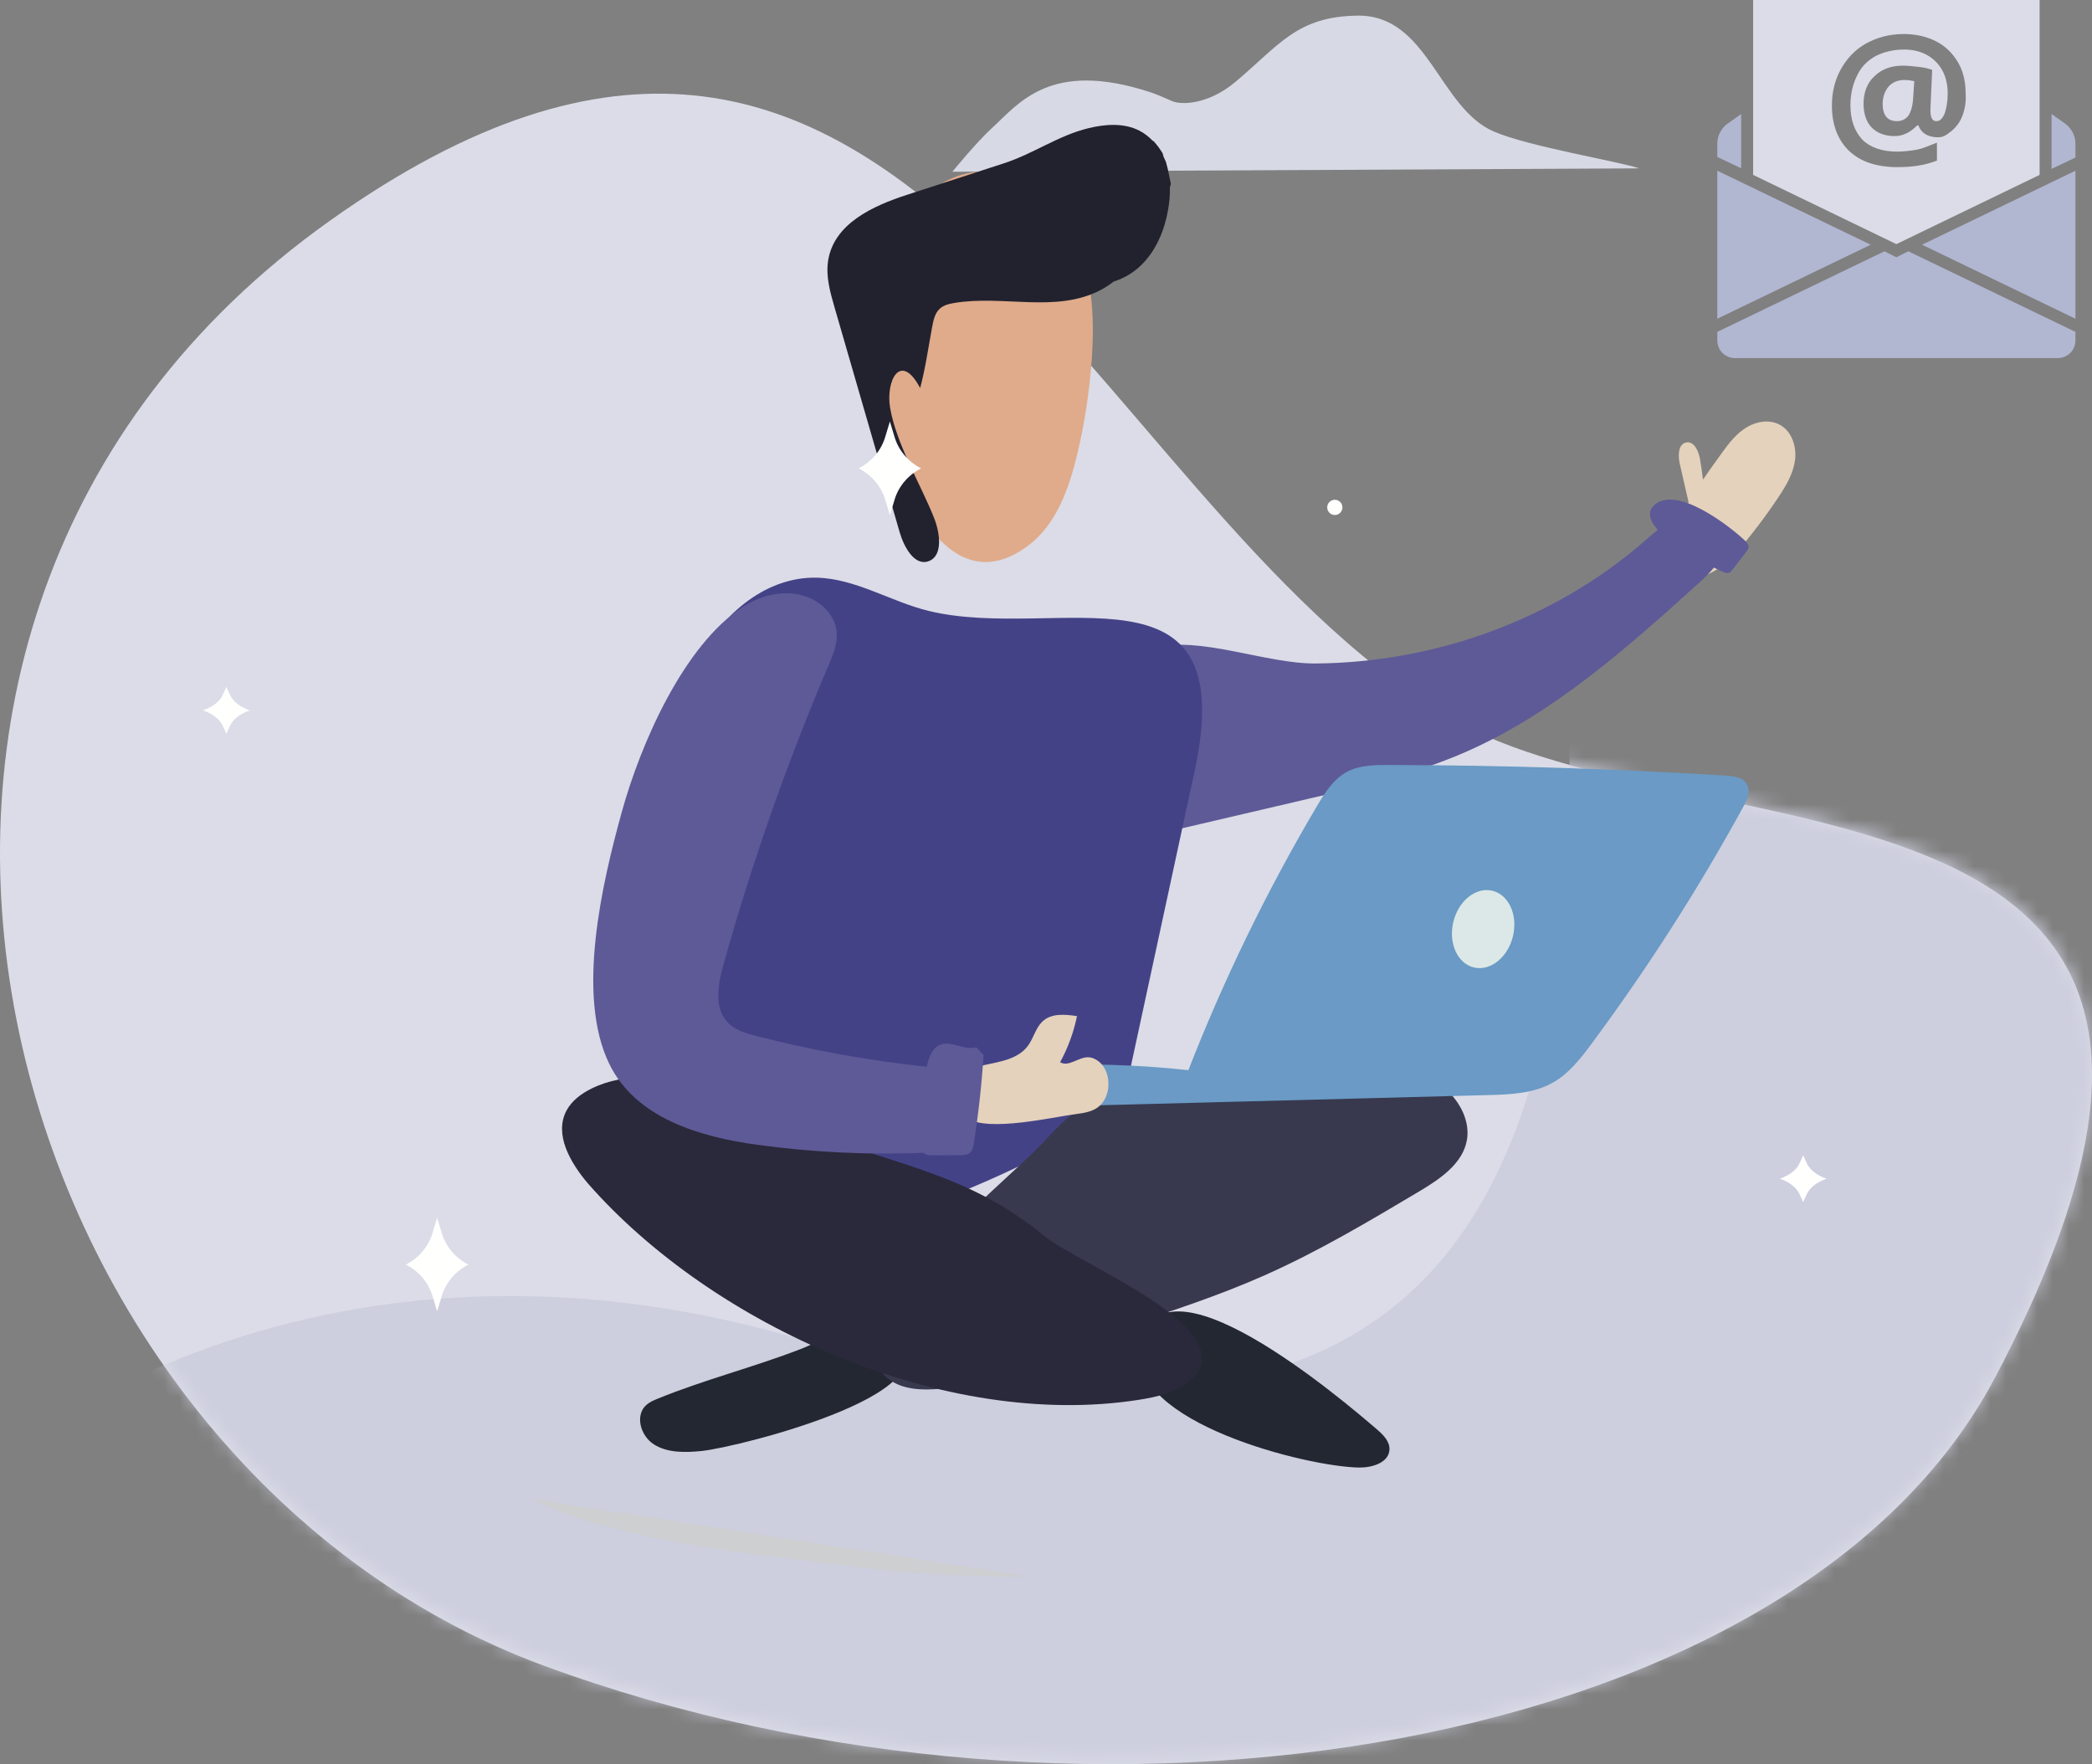 <?xml version="1.0" encoding="UTF-8"?>
<svg width="134px" height="113px" viewBox="0 0 134 113" version="1.1" xmlns="http://www.w3.org/2000/svg" xmlns:xlink="http://www.w3.org/1999/xlink">
    <rect x="0" y="0" width="134" height="113" fill="#808080" stroke="none"/>
    <!-- Generator: Sketch 52.4 (67378) - http://www.bohemiancoding.com/sketch -->
    <title>Images</title>
    <desc>Created with Sketch.</desc>
    <defs>
        <path d="M92.715,39.784 C69.015,25.628 57.828,-17.861 21.241,8.127 C-15.346,34.115 -0.175,87.509 34.886,100.421 C69.947,113.334 115.056,106.04 127.75,82.052 C149.441,41.061 108.613,49.28 92.715,39.784" id="path-1"></path>
        <path d="M35.749,19.764 L3.633,14.175 C1.319,12.862 -0.115,11.18 0.275,9.018 L0.305,8.874 C0.824,6.579 4.612,4.844 6.192,4.098 C12.092,1.311 18.389,0.386 24.694,0.386 C28.162,0.386 31.635,0.666 35.042,1.071 C35.232,1.094 35.422,1.117 35.612,1.14 C36.839,1.291 38.079,1.348 39.327,1.348 C41.216,1.348 43.122,1.218 45.031,1.088 C46.94,0.957 48.85,0.827 50.746,0.827 C51.3,0.827 51.853,0.838 52.404,0.864 C57.537,1.101 62.783,0.999 67.81,2.502 C71.225,3.524 76.693,6.908 71.755,11.384 C70.402,12.61 68.678,12.973 67.074,13.531 C57.02,17.03 47.165,19.67 35.749,19.764" id="path-3"></path>
    </defs>
    <g id="Page-1" stroke="none" stroke-width="1" fill="none" fill-rule="evenodd">
        <g id="Default-(600px)@2x" transform="translate(-228, -204)">
            <g id="Images" transform="translate(228, 204)">
                <path d="M92.698,45.878 C68.967,31.685 57.765,-11.918 21.129,14.138 C-15.506,40.194 -0.315,93.729 34.793,106.675 C69.9,119.622 115.068,112.308 127.779,88.257 C149.499,47.159 108.617,55.399 92.698,45.878" id="Fill-24" fill="#DBDCE7"></path>
                <g id="Group-6">
                    <g id="Group-27" transform="translate(0, 6)">
                        <mask id="mask-2" fill="white">
                            <use xlink:href="#path-1"></use>
                        </mask>
                        <g id="Clip-26"></g>
                        <path d="M-3.425,90.099 C-3.425,90.099 16.786,70.069 50.542,79.573 C84.298,89.078 104.173,80.93 99.982,30.564 C99.982,30.564 147.427,37.107 141.345,70.427 C133.962,110.865 38.674,126.295 -3.425,90.099" id="Fill-25" fill="#CDCEDE" mask="url(#mask-2)"></path>
                    </g>
                    <path d="M61,11 C61,11 62.571,9.083 63.535,8.205 C65.269,6.623 67.258,3.826 73.621,5.887 C74.115,6.047 74.593,6.26 75.07,6.474 C75.631,6.725 77.368,6.732 79.147,5.234 C81.975,2.853 83.081,1.057 86.954,1.001 C91.461,0.936 92.17,6.894 95.672,8.42 C97.902,9.39 103.783,10.355 105,10.785 L61,11" id="Fill-38" fill="#D7D9E5"></path>
                    <g id="Group-5" transform="translate(30, 8)">
                        <path d="M35.371,93 C31.387,92.999 27.209,92.72 22.766,92.096 C20.234,91.741 9.565,90.833 4,88 L36,92.997 C35.791,92.999 35.58,93 35.371,93" id="Fill-164" fill="#CDCFD0"></path>
                        <g id="Group-167" transform="translate(0, 73)">
                            <mask id="mask-4" fill="white">
                                <use xlink:href="#path-3"></use>
                            </mask>
                            <g id="Clip-166"></g>
                        </g>
                        <path d="M84.014,19.212 C83.36,18.851 82.524,18.983 81.884,19.367 C81.244,19.752 80.766,20.353 80.329,20.962 C80.039,21.367 79.574,21.996 79.083,22.722 C79.029,22.281 78.965,21.842 78.891,21.405 C78.804,20.894 78.513,20.243 78.007,20.341 C77.488,20.442 77.475,21.181 77.594,21.701 C77.783,22.526 77.971,23.352 78.16,24.177 C77.446,25.396 76.888,26.651 77.019,27.484 C77.414,30.003 79.872,28.945 81.161,27.461 C82.148,26.324 83.062,25.125 83.897,23.871 C84.384,23.142 84.854,22.364 84.975,21.493 C85.096,20.623 84.78,19.634 84.014,19.212" id="Fill-168" fill="#E4D2BC"></path>
                        <path d="M81.747,26.606 C80.754,25.676 77.446,23.103 76.001,24.321 C75.468,24.771 75.658,25.349 76.185,25.937 C75.874,26.184 75.575,26.451 75.277,26.709 C69.491,31.724 61.875,34.44 54.269,34.498 C51.06,34.523 46.881,32.704 43.847,33.498 C39.805,34.555 38.882,39.147 39.011,42.717 C39.055,43.92 39.299,45.35 40.391,45.837 C41.044,46.129 41.8,45.971 42.496,45.808 C46.35,44.907 50.204,44.007 54.058,43.106 C57.322,42.343 60.605,41.574 63.688,40.25 C69.469,37.766 74.262,33.462 78.942,29.231 C79.23,28.97 79.523,28.674 79.782,28.356 C80.047,28.487 80.265,28.585 80.403,28.642 C80.508,28.685 80.624,28.726 80.732,28.693 C80.831,28.663 80.902,28.575 80.966,28.492 C81.261,28.111 81.556,27.73 81.852,27.348 C81.917,27.264 81.985,27.174 81.998,27.067 C82.02,26.886 81.88,26.73 81.747,26.606" id="Fill-169" fill="#5E5A97"></path>
                        <path d="M36.221,61.103 C37.573,61.158 39.095,61.451 39.853,62.689 C39.93,62.814 39.999,62.954 40,63.104 C40.003,63.537 39.511,63.722 39.123,63.783 C36.753,64.151 34.382,64.519 32.011,64.887 C31.403,64.982 30.775,65.075 30.18,64.907 C28.264,64.369 28.995,62.498 30.164,61.639 C31.417,60.719 34.811,61.046 36.221,61.103" id="Fill-170" fill="#C0AB7C"></path>
                        <path d="M26.383,17.864 C25.584,13.074 25.785,7.381 29.45,4.367 C30.17,3.775 31.004,3.317 31.902,3.115 C34.569,2.515 37.335,4.339 38.659,6.821 C39.984,9.303 40.129,12.281 39.924,15.112 C39.778,17.117 39.472,19.109 39.01,21.062 C38.485,23.277 37.663,25.581 35.891,26.924 C30.31,31.153 27.043,21.821 26.383,17.864" id="Fill-171" fill="#E0AB8B"></path>
                        <path d="M29.511,31.137 C27.066,30.548 24.822,29.057 22.307,29.002 C18.928,28.926 15.965,31.563 14.596,34.651 C13.227,37.74 13.121,41.218 13.037,44.594 C12.886,50.654 13.005,57.436 17.269,61.748 C19.763,64.271 23.277,65.479 26.162,67.545 C27.033,68.169 27.918,68.901 28.986,68.991 C29.75,69.055 30.496,68.775 31.207,68.489 C33.949,67.386 36.621,66.106 39.2,64.662 C40.061,64.179 40.938,63.655 41.506,62.849 C42.043,62.087 42.252,61.148 42.449,60.238 C43.806,53.951 45.164,47.663 46.523,41.375 C49.525,27.47 37.705,33.108 29.511,31.137" id="Fill-172" fill="#444287"></path>
                        <path d="M57.074,86 C57.905,86.008 58.976,85.681 59,84.834 C59.015,84.313 58.595,83.898 58.203,83.562 C56.066,81.724 44.066,71.463 43.032,78.35 C42.315,83.126 53.79,85.968 57.074,86" id="Fill-173" fill="#222731"></path>
                        <path d="M12.141,81.584 C11.889,81.687 11.632,81.794 11.427,81.968 C10.646,82.628 11.017,83.967 11.886,84.517 C12.755,85.069 13.88,85.044 14.917,84.942 C17.335,84.705 32.351,80.912 26.763,77.465 C24.815,76.264 23.154,77.687 21.294,78.407 C18.287,79.572 15.138,80.363 12.141,81.584" id="Fill-174" fill="#222731"></path>
                        <path d="M36.714,65.28 C37.798,64.122 38.914,62.939 40.335,62.221 C41.813,61.472 43.506,61.284 45.157,61.108 C48.027,60.802 50.897,60.496 53.767,60.189 C57.1,59.833 61.048,59.715 63.134,62.314 C63.736,63.063 64.116,64.033 63.968,64.979 C63.725,66.524 62.236,67.521 60.883,68.326 C57.662,70.243 54.432,72.165 51.004,73.686 C48.034,75.005 44.936,76.015 41.844,77.023 C38.708,78.045 29.573,82.946 26.708,80.147 C23.121,76.642 34.206,67.957 36.714,65.28" id="Fill-175" fill="#38394E"></path>
                        <path d="M7.668,67.815 C6.537,66.485 5.471,64.661 6.289,63.13 C6.625,62.501 7.236,62.048 7.887,61.727 C10.08,60.644 12.74,60.898 15.071,61.66 C17.403,62.422 19.544,63.649 21.839,64.51 C27.695,66.711 32.1,67.228 36.906,71.179 C39.106,72.989 49.975,77.228 46.217,80.44 C45.321,81.205 44.097,81.482 42.918,81.666 C30.53,83.592 15.697,76.957 7.668,67.815" id="Fill-176" fill="#2A293B"></path>
                        <path d="M44.797,2.81 C44.756,2.663 44.72,2.515 44.681,2.368 C44.642,2.277 44.611,2.208 44.6,2.189 C44.533,2.066 44.495,1.943 44.472,1.821 C44.3,1.542 44.111,1.275 43.883,1.035 L43.824,1.009 C43.581,0.752 43.302,0.535 42.988,0.373 C41.996,-0.14 40.802,-0.053 39.719,0.211 C37.781,0.681 36.204,1.845 34.302,2.461 C32.231,3.133 30.161,3.807 28.091,4.48 C25.93,5.182 23.397,6.319 23.04,8.724 C22.893,9.716 23.174,10.717 23.452,11.675 C24.842,16.476 26.232,21.276 27.622,26.077 C27.906,27.057 28.585,28.275 29.485,27.945 C30.418,27.604 30.212,26.125 29.821,25.149 C28.964,23.009 27.399,20.406 27.013,18.109 C26.728,16.411 27.669,14.475 28.94,16.855 C29.279,15.581 29.466,14.241 29.709,12.936 C29.784,12.535 29.871,12.108 30.144,11.823 C30.395,11.561 30.757,11.469 31.102,11.41 C34.229,10.875 37.64,12.075 40.488,10.582 C40.79,10.424 41.07,10.237 41.337,10.033 C42,9.828 42.622,9.454 43.119,8.962 C44.067,8.023 44.603,6.722 44.827,5.401 C44.907,4.934 44.949,4.457 44.938,3.984 C44.96,3.917 44.979,3.85 45,3.783 C44.932,3.459 44.862,3.135 44.797,2.81" id="Fill-177" fill="#22222F"></path>
                        <path d="M30.627,62.549 C31.258,63.015 32.105,63.014 32.889,62.993 C43.686,62.71 54.484,62.427 65.282,62.144 C66.726,62.106 68.238,62.05 69.495,61.33 C70.514,60.745 71.257,59.782 71.959,58.835 C75.528,54.023 78.768,48.964 81.649,43.704 C81.9,43.246 82.149,42.681 81.891,42.228 C81.642,41.789 81.06,41.709 80.56,41.679 C73.362,41.237 66.15,41.011 58.939,41 C58.021,40.998 57.06,41.011 56.253,41.452 C55.4,41.919 54.854,42.791 54.357,43.631 C51.162,49.031 48.404,54.695 46.12,60.547 C42.764,60.181 39.378,60.091 36.007,60.278 C35.198,60.322 27.841,60.487 30.627,62.549" id="Fill-178" fill="#6A9AC5"></path>
                        <path d="M65.746,53.923 C64.721,54.286 63.557,53.501 63.145,52.169 C62.733,50.838 63.23,49.463 64.255,49.1 C65.279,48.737 66.443,49.522 66.855,50.854 C67.267,52.185 66.77,53.56 65.746,53.923 Z" id="Fill-70" fill="#DCE8E7" transform="translate(65, 51.511) scale(-1, 1) translate(-65, -51.511) "></path>
                        <path d="M38.956,63.354 C39.416,63.294 39.891,63.219 40.284,62.953 C41.202,62.332 41.247,60.657 40.365,59.979 C40.167,59.827 39.931,59.721 39.688,59.72 C39.068,59.717 38.446,60.363 37.903,60.037 C38.406,59.124 38.772,58.124 38.985,57.086 C38.211,56.967 37.322,56.884 36.746,57.455 C36.343,57.854 36.204,58.476 35.872,58.945 C35.229,59.855 34.045,60 33.007,60.229 C31.267,60.611 30.067,62.544 31.963,63.648 C33.427,64.5 37.36,63.564 38.956,63.354" id="Fill-179" fill="#E4D2BC"></path>
                        <path d="M32.535,59.083 C31.765,59.313 30.904,58.606 30.173,58.944 C29.695,59.165 29.501,59.738 29.378,60.256 L29.363,60.331 C25.682,59.939 22.026,59.28 18.431,58.356 C17.735,58.177 16.998,57.961 16.523,57.393 C15.726,56.44 16.007,54.971 16.348,53.752 C18.176,47.22 20.424,40.821 23.071,34.611 C23.363,33.928 23.666,33.204 23.59,32.458 C23.496,31.544 22.827,30.782 22.042,30.387 C20.637,29.679 18.915,30.004 17.589,30.864 C13.805,33.315 11.04,39.612 9.824,44.023 C8.565,48.59 6.884,55.749 9.027,60.146 C10.72,63.62 14.813,64.819 18.478,65.323 C22.016,65.809 25.592,65.981 29.157,65.841 L29.188,65.875 C29.353,65.998 29.573,66.001 29.778,66 C30.342,65.997 30.906,65.994 31.471,65.991 C31.71,65.99 31.973,65.979 32.147,65.814 C32.298,65.67 32.339,65.448 32.373,65.24 C32.672,63.364 32.882,61.473 33,59.576 L32.535,59.083" id="Fill-180" fill="#5E5A97"></path>
                    </g>
                    <g id="download-(2)" transform="translate(110, 0)">
                        <polygon id="Path" fill="#B1B6D1" points="9.825 15.675 0 10.934 0 20.416"></polygon>
                        <polygon id="Path" fill="#B1B6D1" points="22.939 20.416 22.939 10.934 13.113 15.675"></polygon>
                        <path d="M12.234,16.095 L11.469,16.478 L10.705,16.095 L0,21.257 L0,21.792 C0,22.442 0.497,22.939 1.147,22.939 L21.792,22.939 C22.442,22.939 22.939,22.442 22.939,21.792 L22.939,21.257 L12.234,16.095 Z" id="Path" fill="#B1B6D1"></path>
                        <path d="M1.529,7.302 L0.612,7.952 C0.229,8.258 0,8.717 0,9.176 L0,10.055 L1.529,10.781 L1.529,7.302 Z" id="Path" fill="#B1B6D1"></path>
                        <path d="M22.327,7.952 L21.41,7.302 L21.41,10.819 L22.939,10.093 L22.939,9.176 C22.939,8.717 22.709,8.258 22.327,7.952 Z" id="Path" fill="#B1B6D1"></path>
                        <path d="M2.294,0 L2.294,11.202 L11.469,15.637 L20.645,11.202 L20.645,0 L2.294,0 Z M15.713,7.379 C15.56,7.799 15.331,8.105 15.025,8.373 C14.719,8.602 14.528,8.793 14.146,8.793 C13.381,8.793 12.999,8.411 12.884,8.029 L12.808,8.029 C12.425,8.411 11.966,8.717 11.355,8.717 C10.743,8.717 10.246,8.526 9.902,8.182 C9.558,7.837 9.367,7.302 9.367,6.652 C9.367,5.926 9.596,5.314 10.055,4.894 C10.514,4.435 11.125,4.205 11.89,4.205 C12.196,4.205 12.502,4.244 12.884,4.282 C13.266,4.32 13.534,4.397 13.763,4.473 L13.649,7.035 C13.649,7.532 13.763,7.761 14.031,7.761 C14.26,7.761 14.413,7.608 14.566,7.264 C14.681,6.92 14.757,6.499 14.757,6.002 C14.757,5.429 14.643,4.932 14.413,4.511 C14.184,4.091 13.84,3.747 13.419,3.517 C12.999,3.288 12.502,3.173 11.966,3.173 C11.278,3.173 10.667,3.326 10.131,3.594 C9.596,3.9 9.214,4.282 8.946,4.855 C8.679,5.391 8.526,6.041 8.526,6.729 C8.526,7.685 8.793,8.411 9.29,8.946 C9.787,9.443 10.552,9.711 11.508,9.711 C11.89,9.711 12.272,9.673 12.731,9.596 C13.19,9.52 13.649,9.29 14.069,9.137 L14.069,10.284 C13.305,10.59 12.463,10.705 11.546,10.705 C10.208,10.705 9.176,10.361 8.449,9.673 C7.723,8.984 7.34,7.99 7.34,6.767 C7.34,5.888 7.532,5.123 7.914,4.435 C8.296,3.747 8.831,3.173 9.52,2.791 C10.208,2.409 11.011,2.179 11.928,2.179 C12.693,2.179 13.381,2.332 13.993,2.638 C14.604,2.944 15.063,3.403 15.407,3.976 C15.751,4.55 15.904,5.238 15.904,5.964 C15.942,6.499 15.866,6.958 15.713,7.379 Z" id="Shape" fill="#DBDCE7" fill-rule="nonzero"></path>
                        <path d="M10.972,5.544 C10.743,5.811 10.59,6.193 10.59,6.652 C10.59,7.379 10.896,7.761 11.508,7.761 C11.813,7.761 12.043,7.646 12.234,7.417 C12.387,7.188 12.502,6.843 12.54,6.346 L12.616,5.199 C12.425,5.161 12.234,5.123 12.005,5.123 C11.546,5.123 11.202,5.276 10.972,5.544 Z" id="Path" fill="#DBDCE7"></path>
                    </g>
                </g>
                <path d="M57.305,28.008 L57,27 L56.695,28.008 C56.438,28.858 55.826,29.576 55,30 C55.826,30.423 56.438,31.141 56.695,31.991 L57,33 L57.305,31.991 C57.562,31.141 58.173,30.423 59,30 C58.173,29.576 57.562,28.858 57.305,28.008" id="Fill-39" fill="#FFFFFE"></path>
                <path d="M28.305,79.009 L28,78 L27.695,79.009 C27.438,79.858 26.827,80.575 26,81 C26.827,81.423 27.438,82.142 27.695,82.991 L28,84 L28.305,82.991 C28.562,82.142 29.173,81.423 30,81 C29.173,80.575 28.562,79.858 28.305,79.009" id="Fill-40" fill="#FFFFFE"></path>
                <path d="M115.729,74.504 L115.5,74 L115.271,74.504 C115.078,74.929 114.621,75.288 114,75.499 C114.621,75.712 115.078,76.07 115.271,76.496 L115.5,77 L115.729,76.496 C115.922,76.07 116.379,75.712 117,75.499 C116.379,75.288 115.922,74.929 115.729,74.504" id="Fill-41" fill="#FFFFFE"></path>
                <path d="M14.729,44.504 L14.5,44 L14.271,44.504 C14.078,44.929 13.62,45.288 13,45.5 C13.62,45.712 14.078,46.071 14.271,46.496 L14.5,47 L14.729,46.496 C14.922,46.071 15.38,45.712 16,45.5 C15.38,45.288 14.922,44.929 14.729,44.504" id="Fill-42" fill="#FFFFFE"></path>
                <path d="M85.016,32.559 C85.048,32.826 85.291,33.017 85.559,32.985 C85.826,32.952 86.017,32.709 85.984,32.441 C85.952,32.173 85.709,31.983 85.441,32.015 C85.174,32.048 84.983,32.291 85.016,32.559" id="Fill-63" fill="#FFFFFE"></path>
            </g>
        </g>
    </g>
</svg>